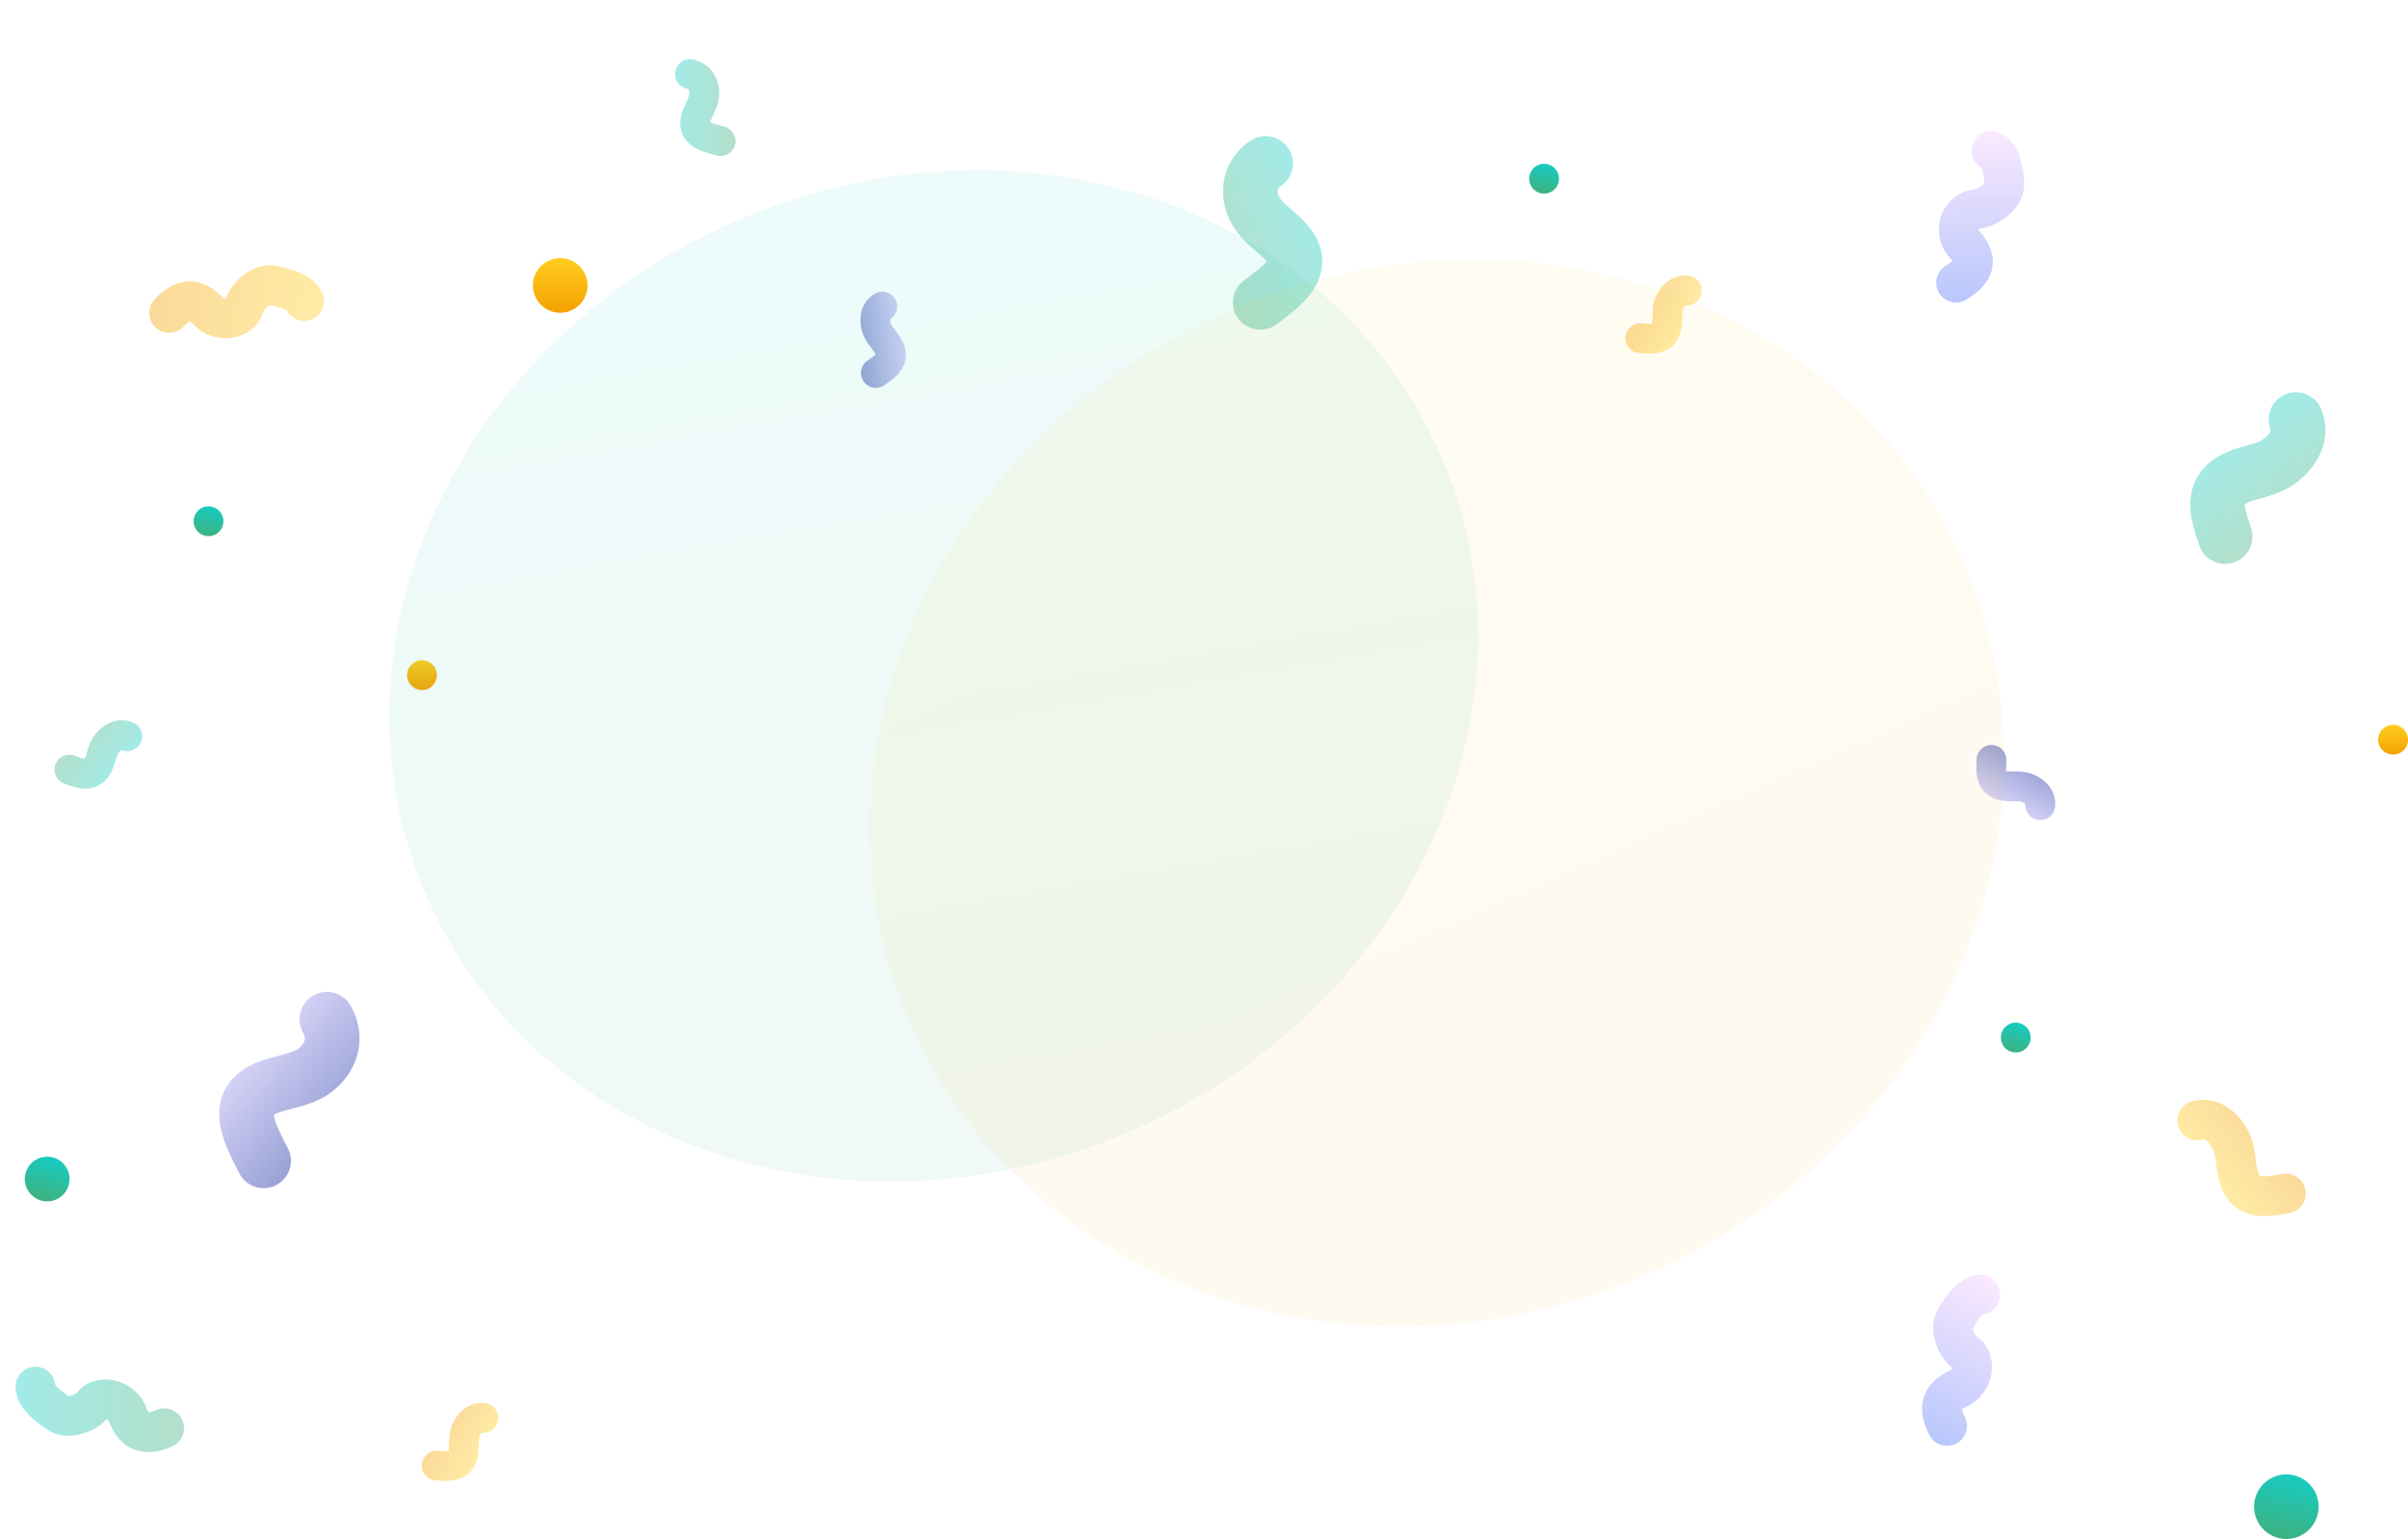 <svg width="485" height="310" fill="none" xmlns="http://www.w3.org/2000/svg"><path opacity=".4" fill-rule="evenodd" clip-rule="evenodd" d="m453.116 105.547.276.839a5.5 5.5 0 0 1-10.464 3.394l-.201-.607c-.543-1.623-1.427-4.266-1.557-6.821-.082-1.596.092-3.478.941-5.363.874-1.94 2.304-3.53 4.176-4.722 2.14-1.361 4.493-2.025 6.017-2.456l.303-.085c1.794-.51 2.606-.804 3.199-1.214.771-.534 1.233-1.124 1.424-1.537a.95.95 0 0 0 .103-.333c.001-.025.003-.065-.032-.156a5.5 5.5 0 0 1 10.267-3.95c2.606 6.777-1.738 12.414-5.501 15.02-2.246 1.555-4.723 2.259-6.317 2.712l-.131.037c-1.878.535-2.746.81-3.426 1.243l-.04.026c-.002.054-.002.127.002.219.021.412.125.997.359 1.834.178.633.373 1.225.602 1.92Zm-.949-4.113-.001.004.001-.004Z" fill="url('#paint0_linear_433_896')"/><path opacity=".4" fill-rule="evenodd" clip-rule="evenodd" d="M397.558 28.58a4 4 0 0 1 5.367-1.788c2.561 1.28 3.593 3.813 4.046 5.369.501 1.718.651 3.493.714 4.63.176 3.167-1.861 5.49-3.364 6.72-1.588 1.3-3.715 2.344-5.767 2.582a.502.502 0 0 0-.021.25.278.278 0 0 0 .069.145c1.851 2.057 3.396 4.826 2.526 8.026-.767 2.822-3.125 4.632-5.026 5.82a4 4 0 0 1-4.24-6.784c.668-.417 1.094-.752 1.353-1.001a5.869 5.869 0 0 0-.56-.71c-2.146-2.385-2.572-5.576-1.712-8.211.881-2.701 3.224-5.096 6.685-5.48.049-.006.278-.05.64-.215.345-.158.694-.373.986-.612.208-.17.343-.317.423-.418-.061-.874-.173-1.774-.386-2.503a3.492 3.492 0 0 0-.23-.611 4.001 4.001 0 0 1-1.503-5.209Zm-4.094 23.688-.001.002.001-.002Z" fill="url('#paint1_linear_433_896')"/><path opacity=".4" fill-rule="evenodd" clip-rule="evenodd" d="M402.829 260.603a3.999 3.999 0 0 0-4.19-3.8c-2.76.135-4.708 2.054-5.673 3.149-1.136 1.289-2.04 2.768-2.602 3.743-1.454 2.519-1.043 5.282-.403 7.104.598 1.701 1.705 3.502 3.218 4.689a1.172 1.172 0 0 1-.184.38.593.593 0 0 1-.207.192c-2.441 1.132-4.702 2.919-5.429 5.837-.671 2.694.275 5.25 1.251 7.172a4 4 0 0 0 7.133-3.622c-.343-.675-.505-1.139-.573-1.438a2.921 2.921 0 0 1-.02-.099c.145-.123.444-.333 1.002-.591 2.724-1.263 4.377-3.813 4.882-6.303.506-2.494-.027-5.811-2.918-7.825a1.547 1.547 0 0 1-.201-.246 3.403 3.403 0 0 1-.406-.797 2.153 2.153 0 0 1-.131-.601c.475-.813 1.028-1.668 1.59-2.306.219-.247.387-.403.498-.493a4 4 0 0 0 3.363-4.145Zm-3.242 4.059-.008.005.008-.005Zm-4.453 19.097v.004-.004Z" fill="url('#paint2_linear_433_896')"/><path opacity=".4" fill-rule="evenodd" clip-rule="evenodd" d="M62.745 64.344a4 4 0 0 0 2.215-5.206c-1.034-2.563-3.486-3.773-4.837-4.325-1.59-.65-3.284-1.018-4.39-1.23-2.856-.545-5.331.75-6.842 1.952-1.411 1.123-2.748 2.76-3.373 4.58a1.177 1.177 0 0 1-.42-.05.596.596 0 0 1-.25-.133c-1.87-1.934-4.3-3.482-7.295-3.211-2.765.25-4.868 1.983-6.363 3.535a4 4 0 0 0 5.762 5.55c.526-.546.91-.852 1.17-1.014a2.14 2.14 0 0 1 .088-.052c.163.097.46.31.887.753 2.087 2.159 5.038 2.883 7.556 2.543 2.522-.341 5.48-1.934 6.433-5.326.007-.013.05-.109.166-.27.158-.218.376-.45.62-.645.229-.182.415-.279.525-.321.925.182 1.913.424 2.7.745.306.125.508.233.63.309a4 4 0 0 0 5.018 1.816Zm-4.897-1.73Zm-19.501 2.062-.004.001.004-.001Z" fill="url('#paint3_linear_433_896')"/><path opacity=".4" fill-rule="evenodd" clip-rule="evenodd" d="M7.207 275.306a4 4 0 0 0-4.066 3.932c-.047 2.763 1.74 4.832 2.77 5.867 1.212 1.218 2.628 2.217 3.564 2.842 2.418 1.616 5.202 1.387 7.062.868 1.737-.485 3.606-1.472 4.89-2.904.126.044.259.116.368.209a.6.6 0 0 1 .178.219c.969 2.51 2.604 4.883 5.468 5.8 2.644.846 5.257.069 7.238-.778a4 4 0 0 0-3.146-7.355c-.696.297-1.17.429-1.472.477l-.1.014c-.114-.153-.303-.465-.525-1.039-1.081-2.801-3.518-4.618-5.97-5.285-2.455-.669-5.8-.353-7.998 2.399-.012.01-.088.081-.259.184-.23.14-.52.269-.822.353-.281.079-.49.095-.609.092-.78-.528-1.596-1.136-2.196-1.738a4.24 4.24 0 0 1-.459-.53 4 4 0 0 0-3.916-3.627Zm3.837 3.501Zm18.765 5.696h.004-.004Z" fill="url('#paint4_linear_433_896')"/><path opacity=".4" fill-rule="evenodd" clip-rule="evenodd" d="M251.333 55.897c-.257.194-.524.395-.804.608a5.5 5.5 0 1 0 6.659 8.755c.192-.146.405-.305.634-.476 1.638-1.227 4.107-3.076 5.815-5.187 1.046-1.292 2.134-3.05 2.532-5.25.426-2.348-.026-4.691-1.26-6.827-1.346-2.331-3.372-4.074-4.623-5.15l-.263-.226c-1.535-1.328-2.073-1.903-2.325-2.392-.351-.678-.382-1.207-.337-1.474a.772.772 0 0 1 .117-.31c.061-.095.201-.274.521-.495a5.5 5.5 0 1 0-6.245-9.055c-2.948 2.033-4.716 4.892-5.243 8.048-.506 3.029.185 5.956 1.414 8.335 1.332 2.577 3.463 4.419 4.76 5.54l.139.12c1.257 1.088 1.911 1.687 2.296 2.175a2.141 2.141 0 0 0-.033.041c-.365.45-.941 1.005-1.784 1.695-.632.517-1.264.994-1.97 1.525Z" fill="url('#paint5_linear_433_896')"/><path opacity=".4" fill-rule="evenodd" clip-rule="evenodd" d="m459.094 236.592.716-.126a4.001 4.001 0 0 1 1.357 7.884 83.61 83.61 0 0 0-.544.098c-1.427.258-3.637.658-5.685.468-1.27-.117-2.712-.467-4.073-1.332-1.398-.889-2.472-2.172-3.194-3.772-.837-1.857-1.096-3.809-1.273-5.137l-.034-.254c-.208-1.542-.363-2.354-.686-3.003-.391-.783-.894-1.333-1.326-1.614-.367-.24-.619-.263-.878-.204a4 4 0 1 1-1.777-7.8c5.543-1.262 9.483 2.724 11.141 6.05.978 1.962 1.255 4.019 1.442 5.406l.012.095c.217 1.605.35 2.457.673 3.174.077.17.138.25.161.278.02.024.029.029.031.03.004.003.127.081.519.117.411.038.962.016 1.707-.081a35.923 35.923 0 0 0 1.711-.277Z" fill="url('#paint6_linear_433_896')"/><path opacity=".4" fill-rule="evenodd" clip-rule="evenodd" d="m175.041 72.43-.359.253a3 3 0 0 0 3.473 4.893l.25-.175c.68-.473 1.838-1.278 2.663-2.276.519-.628 1.029-1.46 1.26-2.507.238-1.08.132-2.183-.276-3.247-.46-1.2-1.216-2.178-1.686-2.786a9.776 9.776 0 0 1-.096-.124c-.558-.726-.757-1.036-.85-1.31-.132-.389-.131-.694-.1-.843l.007-.028a3 3 0 0 0-3.24-5.05c-3.173 2.006-3.088 5.667-2.349 7.848.445 1.312 1.239 2.343 1.731 2.981l.045.06c.497.645.736.974.871 1.25a4.747 4.747 0 0 1-.565.497c-.248.192-.489.36-.779.564Zm4.297-8.182-.001.001.001-.001Z" fill="url('#paint7_linear_433_896')"/><path opacity=".4" fill-rule="evenodd" clip-rule="evenodd" d="M145.414 25.39c.162.041.329.085.507.133a3 3 0 1 1-1.548 5.797 52.463 52.463 0 0 0-.39-.102c-1.017-.263-2.584-.668-3.842-1.365-.774-.43-1.656-1.079-2.296-2.082-.677-1.062-.939-2.295-.796-3.587.157-1.42.756-2.697 1.125-3.483l.077-.165c.448-.964.583-1.354.602-1.648.027-.413-.068-.687-.145-.811a.348.348 0 0 0-.097-.108.725.725 0 0 0-.27-.103A3 3 0 1 1 139.61 12c4.042.875 5.413 4.48 5.231 7.277-.1 1.537-.728 2.883-1.11 3.703l-.04.086c-.371.797-.555 1.223-.635 1.541.246.136.612.282 1.136.443.397.122.785.223 1.222.338Z" fill="url('#paint8_linear_433_896')"/><path opacity=".4" fill-rule="evenodd" clip-rule="evenodd" d="M57.52 230.405c.163.32.331.651.505.997a5.5 5.5 0 0 1-9.825 4.946c-.125-.249-.264-.519-.411-.808-1.055-2.058-2.59-5.054-3.254-7.934-.404-1.751-.62-3.938.02-6.208.681-2.417 2.193-4.429 4.373-5.888 2.41-1.613 5.21-2.334 7.009-2.798l.37-.095c2.183-.57 3.131-.905 3.741-1.356.775-.573 1.16-1.194 1.293-1.641.096-.323.156-.818-.311-1.648a5.5 5.5 0 0 1 9.586-5.395c1.883 3.345 2.24 6.91 1.27 10.175-.933 3.141-2.975 5.636-5.297 7.353-2.51 1.856-5.46 2.623-7.327 3.109l-.18.047c-2.157.562-3.199.87-3.923 1.318.011.127.038.309.094.554.162.701.492 1.593 1.012 2.724.39.847.802 1.658 1.255 2.548Z" fill="url('#paint9_linear_433_896')"/><path opacity=".4" fill-rule="evenodd" clip-rule="evenodd" d="m331.009 65.166-.438-.029a3 3 0 1 0-.371 5.989l.303.02c.828.06 2.233.161 3.503-.097.798-.163 1.717-.49 2.555-1.16.863-.691 1.473-1.616 1.824-2.7.397-1.222.423-2.458.439-3.227l.003-.156c.022-.916.062-1.282.161-1.553.142-.386.334-.623.452-.72l.023-.017a3 3 0 0 0 .652-5.964c-3.73-.432-5.964 2.47-6.758 4.63-.478 1.302-.508 2.603-.527 3.408l-.001.075c-.019.814-.04 1.22-.109 1.52a4.654 4.654 0 0 1-.751.031c-.313-.007-.607-.026-.96-.05Zm8.482-3.668h-.001.001Z" fill="url('#paint10_linear_433_896')"/><path opacity=".4" fill-rule="evenodd" clip-rule="evenodd" d="M88.623 292.264c-.135-.009-.28-.019-.438-.028a3 3 0 1 0-.37 5.988l.303.021c.827.059 2.233.16 3.503-.098.798-.163 1.717-.489 2.554-1.16.864-.691 1.474-1.616 1.825-2.699.397-1.223.422-2.459.438-3.228l.004-.156c.021-.916.062-1.282.161-1.553.142-.386.334-.622.452-.719l.023-.018a3 3 0 0 0 .651-5.964c-3.73-.432-5.963 2.47-6.757 4.631-.479 1.301-.508 2.602-.527 3.407l-.002.075c-.019.814-.04 1.22-.108 1.52a4.763 4.763 0 0 1-.751.031 20.648 20.648 0 0 1-.96-.05Zm8.483-3.668-.001.001.001-.001Z" fill="url('#paint11_linear_433_896')"/><path opacity=".4" fill-rule="evenodd" clip-rule="evenodd" d="m15.396 152.354-.415-.145a3 3 0 1 0-1.962 5.67l.287.102c.78.279 2.108.753 3.4.844.812.058 1.786-.011 2.772-.432 1.018-.435 1.853-1.161 2.482-2.111.71-1.072 1.066-2.256 1.287-2.992l.046-.15c.266-.876.403-1.218.571-1.453.24-.333.489-.51.628-.571a.158.158 0 0 1 .027-.011 3 3 0 0 0 2.227-5.572c-3.478-1.416-6.408.781-7.752 2.65-.81 1.125-1.187 2.371-1.42 3.141a6.5 6.5 0 0 1-.023.072c-.236.779-.365 1.165-.511 1.435a4.634 4.634 0 0 1-.733-.171c-.3-.09-.578-.188-.911-.306Zm9.155-1.259h-.001.001Z" fill="url('#paint12_linear_433_896')"/><path opacity=".4" fill-rule="evenodd" clip-rule="evenodd" d="m404.082 153.628.018-.438a3 3 0 1 0-5.996-.224l-.013.303c-.039.829-.106 2.237.184 3.5.182.793.531 1.704 1.221 2.525.713.847 1.652 1.434 2.743 1.758 1.233.367 2.469.362 3.238.36l.156-.001c.916-.001 1.283.031 1.557.124.389.132.63.318.73.434l.018.022a3 3 0 0 0 5.978.505c.341-3.739-2.615-5.901-4.794-6.642-1.313-.446-2.614-.444-3.42-.443h-.074c-.815.001-1.221-.01-1.522-.071a4.578 4.578 0 0 1-.05-.75c-.001-.314.011-.608.026-.962Zm3.874 8.391v-.001.001Z" fill="url('#paint13_linear_433_896')"/><path d="M88 136a3 3 0 1 1-6 0 3 3 0 0 1 6 0Z" fill="url('#paint14_linear_433_896')"/><path d="M14 237.5a4.5 4.5 0 1 1-9 0 4.5 4.5 0 0 1 9 0Z" fill="url('#paint15_linear_433_896')"/><path d="M314 36a3 3 0 1 1-6 0 3 3 0 0 1 6 0Z" fill="url('#paint16_linear_433_896')"/><path d="M409 209a3 3 0 1 1-6 0 3 3 0 0 1 6 0Z" fill="url('#paint17_linear_433_896')"/><g opacity=".08" filter="url('#filter0_f_433_896')"><path d="M290.114 91.557c22.095 50.566-5.685 111.522-62.048 136.15s-119.966 3.601-142.06-46.965C63.91 130.176 91.69 69.22 148.054 44.592c56.363-24.627 119.966-3.6 142.06 46.965Z" fill="url('#paint18_linear_433_896')"/></g><g opacity=".06" filter="url('#filter1_f_433_896')"><path d="M395.463 113.389c23.394 53.539-5.123 117.688-63.694 143.281-58.571 25.592-125.017 2.937-148.411-50.603-23.393-53.539 5.123-117.688 63.694-143.28 58.571-25.593 125.017-2.938 148.411 50.602Z" fill="url('#paint19_linear_433_896')"/></g><path d="M467 303.5a6.5 6.5 0 1 1-13 0 6.5 6.5 0 0 1 13 0Z" fill="url('#paint20_linear_433_896')"/><path d="M485 149a3 3 0 1 1-6 0 3 3 0 0 1 6 0Z" fill="url('#paint21_linear_433_896')"/><path d="M45 105a3 3 0 1 1-6 0 3 3 0 0 1 6 0Z" fill="url('#paint22_linear_433_896')"/><path d="M118.331 57.5a5.5 5.5 0 1 1-11 0 5.5 5.5 0 0 1 11 0Z" fill="url('#paint23_linear_433_896')"/><defs><linearGradient id="paint0_linear_433_896" x1="457.474" y1="80.671" x2="474.958" y2="103.475" gradientUnits="userSpaceOnUse"><stop stop-color="#15CDC7"/><stop offset="1" stop-color="#4FA662"/></linearGradient><linearGradient id="paint1_linear_433_896" x1="398.789" y1="26.433" x2="399.158" y2="60.438" gradientUnits="userSpaceOnUse"><stop stop-color="#F3C7FE"/><stop offset="1" stop-color="#5174F7"/></linearGradient><linearGradient id="paint2_linear_433_896" x1="402.443" y1="258.229" x2="386.529" y2="288.281" gradientUnits="userSpaceOnUse"><stop stop-color="#F3C7FE"/><stop offset="1" stop-color="#5174F7"/></linearGradient><linearGradient id="paint3_linear_433_896" x1="64.862" y1="63.199" x2="31.25" y2="58.032" gradientUnits="userSpaceOnUse"><stop stop-color="#FFCE1F"/><stop offset="1" stop-color="#F5A200"/></linearGradient><linearGradient id="paint4_linear_433_896" x1="1.919" y1="280.229" x2="49.4" y2="281.161" gradientUnits="userSpaceOnUse"><stop stop-color="#15CDC7"/><stop offset="1" stop-color="#4FA662"/></linearGradient><linearGradient id="paint5_linear_433_896" x1="261.257" y1="32.088" x2="232.414" y2="44.286" gradientUnits="userSpaceOnUse"><stop stop-color="#15CDC7"/><stop offset="1" stop-color="#4FA662"/></linearGradient><linearGradient id="paint6_linear_433_896" x1="445.706" y1="237.522" x2="456.82" y2="229.165" gradientUnits="userSpaceOnUse"><stop stop-color="#FFCE1F"/><stop offset="1" stop-color="#F5A200"/></linearGradient><linearGradient id="paint7_linear_433_896" x1="181.95" y1="67.778" x2="172.639" y2="69.126" gradientUnits="userSpaceOnUse"><stop stop-color="#958EE9"/><stop offset="1" stop-color="#001899"/></linearGradient><linearGradient id="paint8_linear_433_896" x1="135.612" y1="15.808" x2="152.221" y2="15.725" gradientUnits="userSpaceOnUse"><stop stop-color="#15CDC7"/><stop offset="1" stop-color="#4FA662"/></linearGradient><linearGradient id="paint9_linear_433_896" x1="51.067" y1="212.461" x2="66.801" y2="225.988" gradientUnits="userSpaceOnUse"><stop stop-color="#958EE9"/><stop offset="1" stop-color="#001899"/></linearGradient><linearGradient id="paint10_linear_433_896" x1="339.307" y1="65.886" x2="331.215" y2="61.087" gradientUnits="userSpaceOnUse"><stop stop-color="#FFCE1F"/><stop offset="1" stop-color="#F5A200"/></linearGradient><linearGradient id="paint11_linear_433_896" x1="96.921" y1="292.984" x2="88.83" y2="288.185" gradientUnits="userSpaceOnUse"><stop stop-color="#FFCE1F"/><stop offset="1" stop-color="#F5A200"/></linearGradient><linearGradient id="paint12_linear_433_896" x1="27.817" y1="150.846" x2="16.033" y2="141.549" gradientUnits="userSpaceOnUse"><stop stop-color="#15CDC7"/><stop offset="1" stop-color="#4FA662"/></linearGradient><linearGradient id="paint13_linear_433_896" x1="403.565" y1="161.941" x2="408.165" y2="153.735" gradientUnits="userSpaceOnUse"><stop stop-color="#958EE9"/><stop offset="1" stop-color="#001899"/></linearGradient><linearGradient id="paint14_linear_433_896" x1="84.983" y1="133.011" x2="85.016" y2="138.913" gradientUnits="userSpaceOnUse"><stop stop-color="#FFCE1F"/><stop offset="1" stop-color="#F5A200"/></linearGradient><linearGradient id="paint15_linear_433_896" x1="12.5" y1="233" x2="8.884" y2="246.271" gradientUnits="userSpaceOnUse"><stop stop-color="#15CDC7"/><stop offset="1" stop-color="#4FA662"/></linearGradient><linearGradient id="paint16_linear_433_896" x1="313" y1="33" x2="310.59" y2="41.847" gradientUnits="userSpaceOnUse"><stop stop-color="#15CDC7"/><stop offset="1" stop-color="#4FA662"/></linearGradient><linearGradient id="paint17_linear_433_896" x1="408" y1="206" x2="405.59" y2="214.847" gradientUnits="userSpaceOnUse"><stop stop-color="#15CDC7"/><stop offset="1" stop-color="#4FA662"/></linearGradient><linearGradient id="paint18_linear_433_896" x1="216.091" y1="14.864" x2="268.782" y2="317.796" gradientUnits="userSpaceOnUse"><stop stop-color="#15CDC7"/><stop offset="1" stop-color="#4FA662"/></linearGradient><linearGradient id="paint19_linear_433_896" x1="246.618" y1="63.406" x2="330.915" y2="253.692" gradientUnits="userSpaceOnUse"><stop stop-color="#FFCE1F"/><stop offset="1" stop-color="#F5A200"/></linearGradient><linearGradient id="paint20_linear_433_896" x1="464.833" y1="297" x2="459.611" y2="316.169" gradientUnits="userSpaceOnUse"><stop stop-color="#15CDC7"/><stop offset="1" stop-color="#4FA662"/></linearGradient><linearGradient id="paint21_linear_433_896" x1="481.983" y1="146.011" x2="482.016" y2="151.913" gradientUnits="userSpaceOnUse"><stop stop-color="#FFCE1F"/><stop offset="1" stop-color="#F5A200"/></linearGradient><linearGradient id="paint22_linear_433_896" x1="44" y1="102" x2="41.59" y2="110.847" gradientUnits="userSpaceOnUse"><stop stop-color="#15CDC7"/><stop offset="1" stop-color="#4FA662"/></linearGradient><linearGradient id="paint23_linear_433_896" x1="112.801" y1="52.02" x2="112.861" y2="62.84" gradientUnits="userSpaceOnUse"><stop stop-color="#FFCE1F"/><stop offset="1" stop-color="#F5A200"/></linearGradient><filter id="filter0_f_433_896" x="48.415" y="4.287" width="279.29" height="263.724" filterUnits="userSpaceOnUse" color-interpolation-filters="sRGB"><feFlood flood-opacity="0" result="BackgroundImageFix"/><feBlend in="SourceGraphic" in2="BackgroundImageFix" result="shape"/><feGaussianBlur stdDeviation="15" result="effect1_foregroundBlur_433_896"/></filter><filter id="filter1_f_433_896" x="145.182" y="22.255" width="288.458" height="274.945" filterUnits="userSpaceOnUse" color-interpolation-filters="sRGB"><feFlood flood-opacity="0" result="BackgroundImageFix"/><feBlend in="SourceGraphic" in2="BackgroundImageFix" result="shape"/><feGaussianBlur stdDeviation="15" result="effect1_foregroundBlur_433_896"/></filter></defs></svg>
